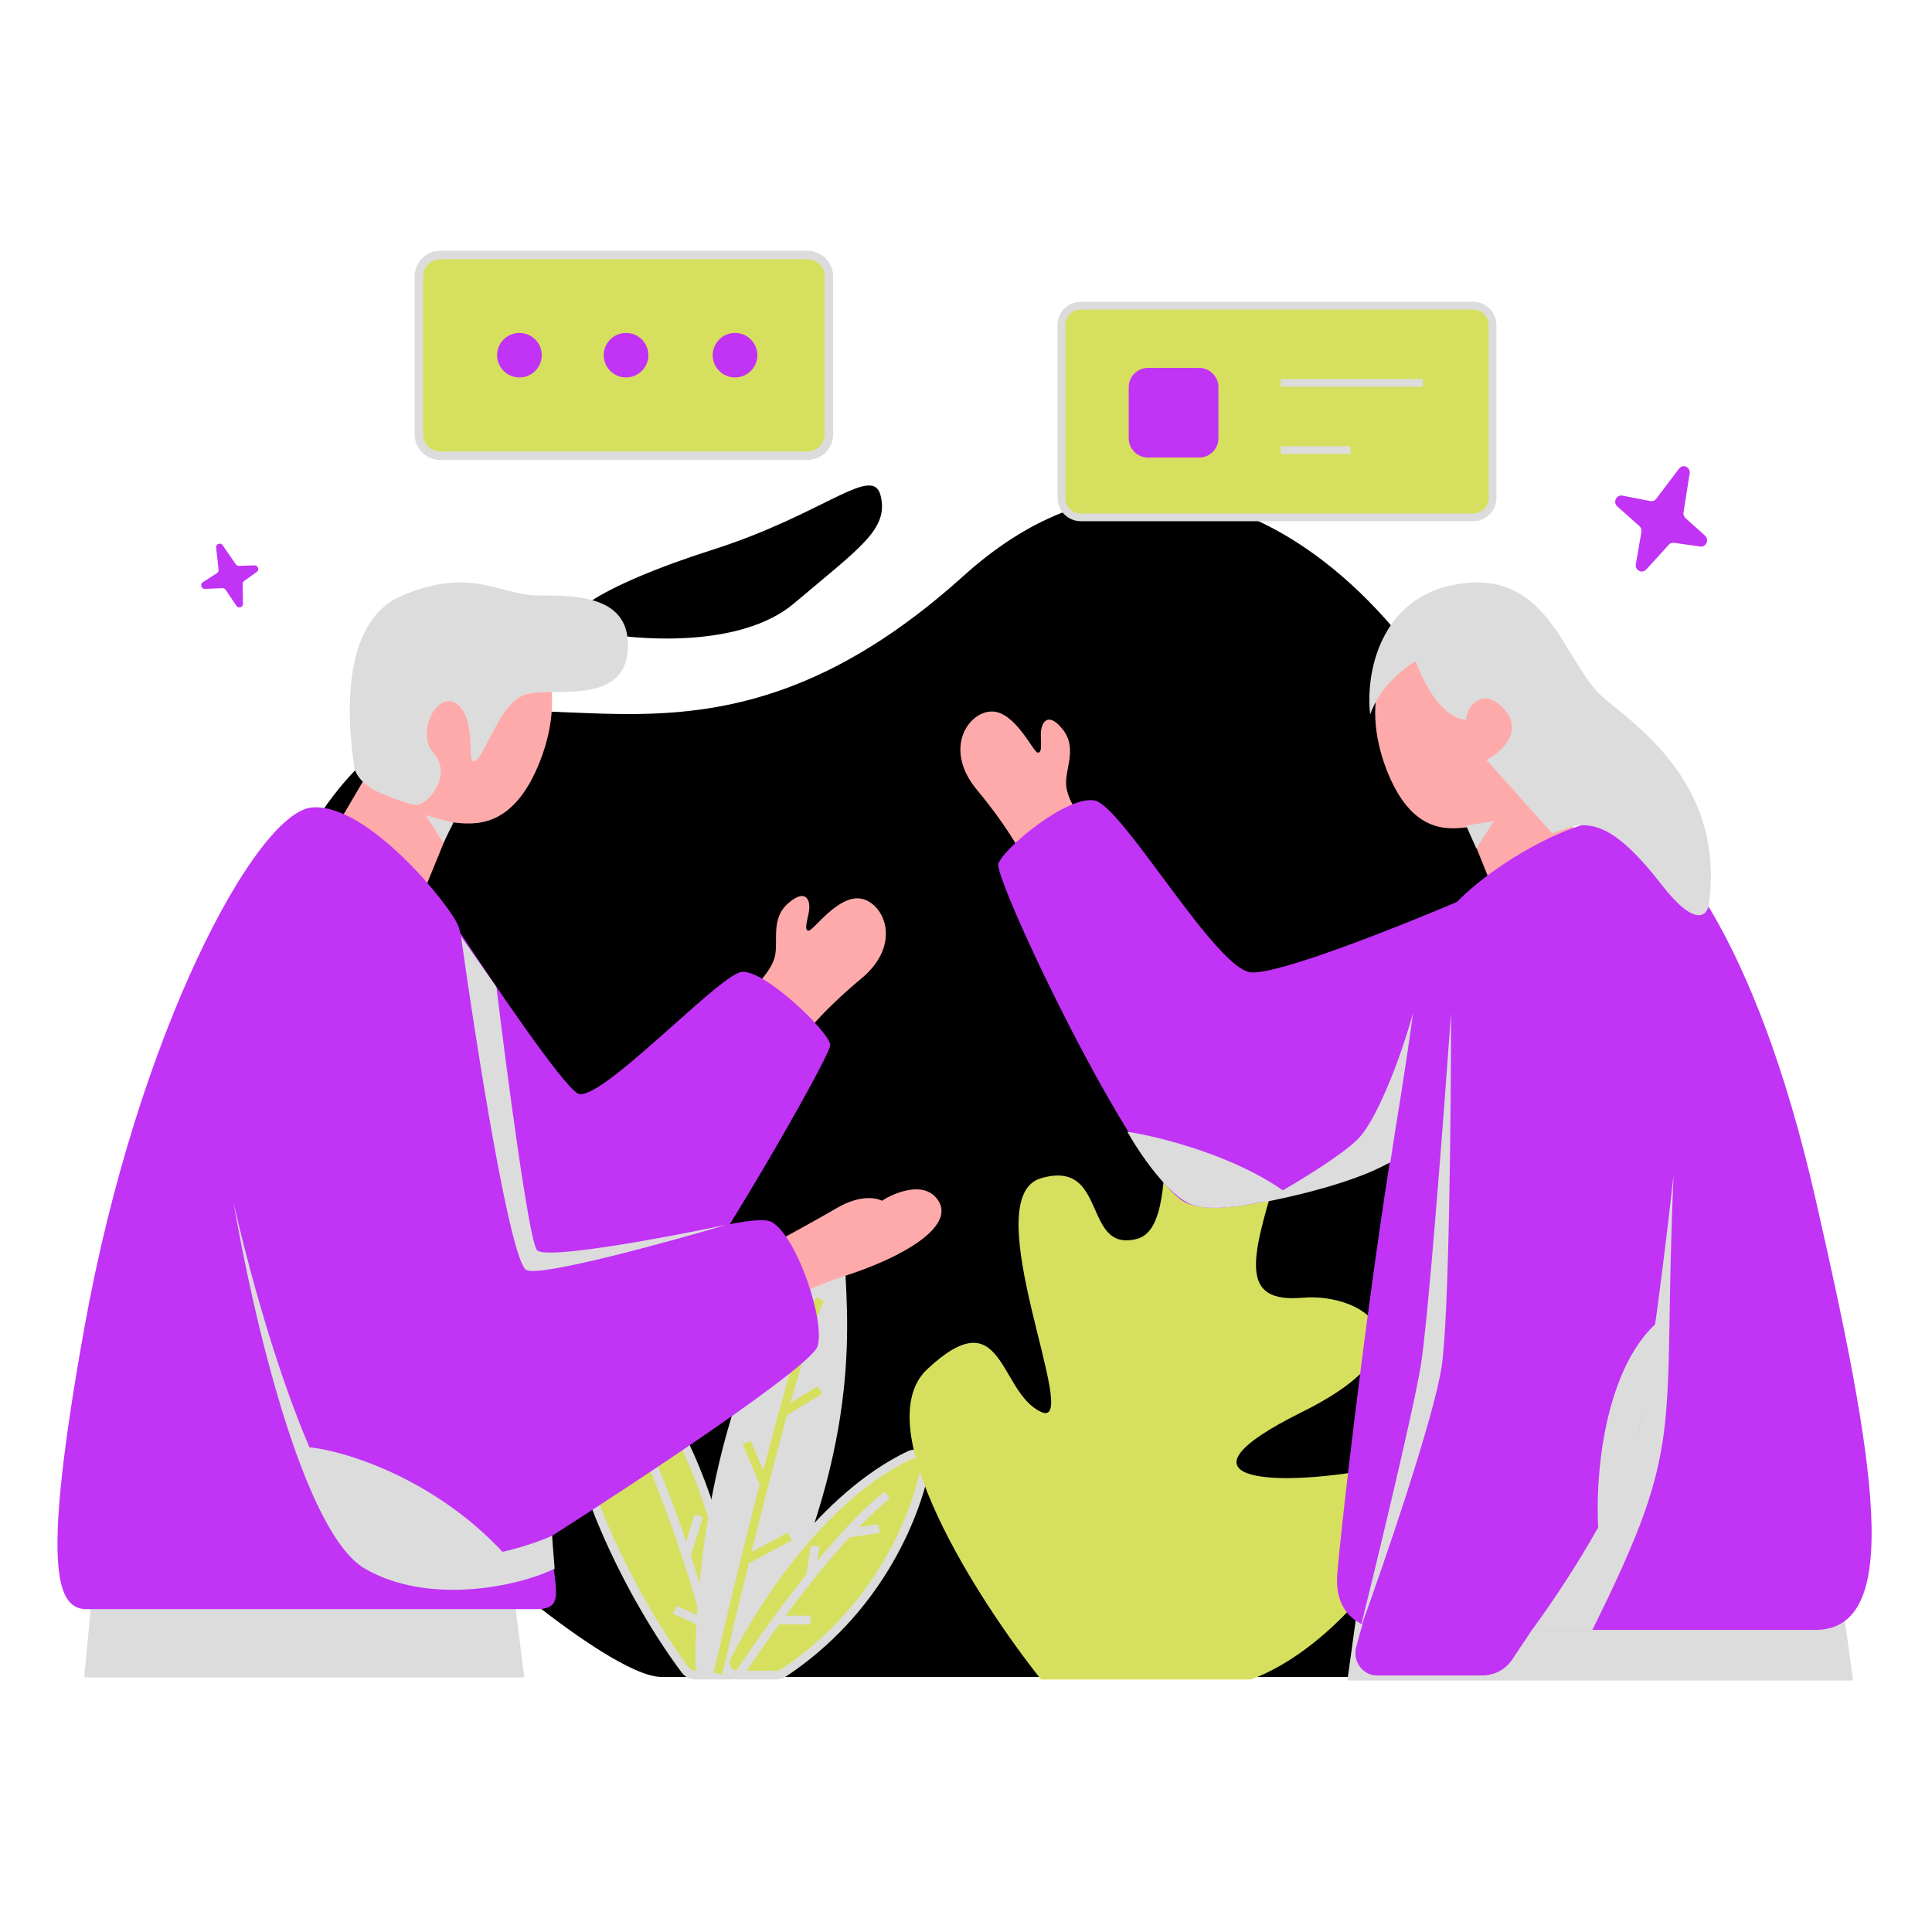 <svg id="SvgjsSvg1068" width="360" height="360" xmlns="http://www.w3.org/2000/svg" version="1.1" xmlns:xlink="http://www.w3.org/1999/xlink" xmlns:svgjs="http://svgjs.com/svgjs"><defs id="SvgjsDefs1069"></defs><g id="SvgjsG1070"><svg xmlns="http://www.w3.org/2000/svg" fill="none" viewBox="0 0 3000 3000" width="360" height="360"><path fill="#000000" d="M1232.99 936.913C1150.58 1006.64 990.008 995.016 920.02 980.491C836.827 970.304 931.905 909.182 1106.21 853.72C1280.52 798.258 1355.79 719.026 1367.68 770.527C1379.56 822.027 1335.99 849.758 1232.99 936.913Z" class="colorE7E8FF svgShape"></path><path fill="#000000" d="M2337.12 1336.91C2371.82 1648.9 2421.95 1691.27 2626.32 1930.09C2788.41 2119.5 2630.37 2454.34 2528.69 2604.03H1027.77C939.909 2604.03 653.45 2346.44 596.331 2279.68C576.869 2256.94 554.417 2232.87 528.63 2207.42C212.434 1895.42 393.668 1267.57 617.319 1144.31C840.97 1021.05 1095.47 1256.02 1496.5 893.943C1897.53 531.87 2304.98 1048.02 2337.12 1336.91Z" class="colorE7E8FF svgShape"></path><path fill="#d6e05e" d="M872.937 2068.86C864.306 2273.14 991.768 2496.78 1064.12 2593.21C1067.89 2598.25 1073.82 2601.1 1080.12 2601.1H1133.91C1146.11 2601.1 1155.56 2590.27 1153.96 2578.19C1106.03 2217.85 973.211 2083.22 895.432 2052.97C884.391 2048.68 873.437 2057.04 872.937 2068.86Z" class="colorfff svgShape"></path><path fill="#dcdcdc" fill-rule="evenodd" d="M892.969 2059.29C886.969 2056.95 880.054 2061.19 879.718 2069.15C875.462 2169.89 904.78 2275.81 944.405 2368.83C984.006 2461.78 1033.68 2541.33 1069.55 2589.15C1072 2592.41 1075.88 2594.33 1080.12 2594.33H1133.91C1141.98 2594.33 1148.3 2587.13 1147.23 2579.08C1099.43 2219.68 967.305 2088.19 892.969 2059.29ZM866.157 2068.58C866.819 2052.9 881.812 2040.4 897.895 2046.66C979.117 2078.24 1112.64 2216.02 1160.68 2577.3C1162.83 2593.41 1150.24 2607.88 1133.91 2607.88H1080.12C1071.76 2607.88 1063.79 2604.08 1058.69 2597.27C1022.21 2548.65 971.974 2468.17 931.915 2374.13C891.879 2280.15 861.782 2172.11 866.157 2068.58Z" clip-rule="evenodd" class="color032068 svgShape"></path><path fill="#dcdcdc" d="M1280.17 1947.05C1112.75 2096.46 1079.23 2446.61 1079.71 2584.09C1079.75 2595.06 1088.77 2603.58 1099.75 2603.58H1149.56C1157.09 2603.58 1164.1 2599.28 1167.58 2592.61C1335.15 2271.88 1317.91 2072.73 1311.84 1961.7C1310.95 1945.38 1292.37 1936.17 1280.17 1947.05Z" class="color032068 svgShape"></path><path fill="#d6e05e" d="M1412.37 2259.64C1280.36 2322.62 1176.35 2478.28 1128.29 2572.84C1121.61 2585.98 1131.39 2601.1 1146.14 2601.1H1205.35C1209.27 2601.1 1213.15 2599.96 1216.42 2597.79C1360.24 2502.51 1419.83 2360.92 1436.92 2278.81C1439.94 2264.27 1425.79 2253.23 1412.37 2259.64Z" class="colorfff svgShape"></path><path fill="#dcdcdc" fill-rule="evenodd" d="M1430.27 2277.43C1432.15 2268.41 1423.68 2261.75 1415.29 2265.75C1350.53 2296.65 1292.27 2350.5 1244.08 2408.71C1195.94 2466.88 1158.18 2528.99 1134.34 2575.91C1130.08 2584.29 1136.18 2594.33 1146.14 2594.33H1205.35C1207.96 2594.33 1210.53 2593.56 1212.67 2592.15L1216.42 2597.79L1212.67 2592.15C1354.62 2498.1 1413.44 2358.3 1430.27 2277.43ZM1409.44 2253.53C1427.9 2244.72 1447.74 2260.13 1443.56 2280.19C1426.21 2363.55 1365.86 2506.92 1220.17 2603.44C1215.77 2606.36 1210.58 2607.88 1205.35 2607.88H1146.14C1126.6 2607.88 1113.15 2587.66 1122.24 2569.77C1146.45 2522.13 1184.73 2459.14 1233.62 2400.08C1282.45 2341.08 1342.2 2285.61 1409.44 2253.53Z" clip-rule="evenodd" class="color032068 svgShape"></path><path fill="#dcdcdc" fill-rule="evenodd" d="M944.281 2132.03C972.046 2169.65 998.202 2221.16 1021.66 2276.9C1037.54 2314.65 1052.25 2354.48 1065.42 2393.49L1078.52 2351.71L1091.48 2355.76L1072.73 2415.53C1084.77 2452.48 1095.35 2488.2 1104.16 2520.14C1112.3 2549.66 1118.94 2575.98 1123.82 2597.1L1110.6 2600.15C1105.93 2579.97 1099.63 2554.92 1091.92 2526.82L1045.06 2505.86L1050.61 2493.5L1087.2 2509.86C1079.1 2481.16 1069.68 2449.86 1059.15 2417.68C1044.8 2373.76 1028.4 2328.23 1010.5 2285.37L947.251 2271.29L950.205 2258.06L1003.97 2270.03C982.074 2219.47 958.212 2173.75 933.354 2140.06L944.281 2132.03Z" clip-rule="evenodd" class="color032068 svgShape"></path><path fill="#d6e05e" fill-rule="evenodd" d="M1227.44 2178.32C1237.25 2143.19 1246.6 2111.39 1255 2085.14C1264.75 2054.66 1273.09 2032.15 1279.29 2020.49L1267.31 2014.13C1260.45 2027.01 1251.79 2050.63 1242.07 2081.01C1232.29 2111.57 1221.28 2149.47 1209.77 2191.24C1201.74 2220.4 1193.46 2251.46 1185.18 2283.27L1165.57 2237.29L1153.08 2242.59L1179.6 2304.79C1169.59 2343.62 1159.65 2383.17 1150.23 2421.37C1133.91 2487.52 1119.12 2549.66 1108.12 2597.1L1121.34 2600.16C1132.17 2553.48 1146.67 2492.53 1162.69 2427.54L1229.43 2391.86L1223.02 2379.92L1167.06 2409.83C1175.56 2375.57 1184.41 2340.45 1193.32 2305.95C1203 2268.43 1212.74 2231.63 1222.15 2197.43L1276.84 2164.09L1269.76 2152.53L1227.44 2178.32Z" clip-rule="evenodd" class="colorfff svgShape"></path><path fill="#dcdcdc" fill-rule="evenodd" d="M1333.84 2371.34C1350.34 2354.22 1366.46 2339.03 1381.62 2326.85L1373.11 2316.29C1353.16 2332.33 1331.86 2353.15 1310.49 2376.36C1296.64 2391.39 1282.71 2407.46 1269.05 2423.94L1272.57 2401.79L1259.16 2399.67L1251.98 2444.9C1233.98 2467.36 1216.69 2490.11 1200.93 2511.6C1176.32 2545.15 1155.39 2575.69 1141.25 2597.41L1152.63 2604.79C1166.24 2583.9 1186.26 2554.65 1209.85 2522.38H1258.4V2508.82H1219.84C1233.63 2490.27 1248.42 2471 1263.69 2451.97C1281.7 2429.54 1300.36 2407.47 1318.86 2387.29L1365.98 2380.22L1363.97 2366.82L1333.84 2371.34Z" clip-rule="evenodd" class="color032068 svgShape"></path><path fill="#d6e05e" d="M1616.54 2607.88H1942.09C2118.66 2544.17 2295.23 2250.56 2132.46 2281.03C1969.68 2311.5 1809.66 2297.65 2022.1 2192.39C2234.54 2087.14 2118.66 2006.81 2022.1 2015.12C1925.54 2023.43 1942.09 1956.95 1980.72 1829.54C2019.34 1702.12 1980.72 1585.79 1873.12 1585.79C1765.52 1585.79 1851.05 1901.56 1765.52 1923.72C1679.99 1945.87 1721.38 1799.07 1616.54 1829.54C1511.7 1860.01 1682.75 2222.86 1616.54 2192.39C1550.32 2161.93 1558.6 2015.12 1439.97 2125.92C1345.06 2214.55 1518.14 2484.16 1616.54 2607.88Z" class="colorfff svgShape"></path><path fill="#dcdcdc" d="M814.066 2604.68L798.358 2479.03H142.589L130.809 2604.68H814.066Z" class="color032068 svgShape"></path><path fill="#ffaaaa" d="M1299.93 1875.55C1264.82 1896.02 1219.48 1920.63 1201.19 1930.38L1179.25 2051.01C1192.66 2037.61 1237.76 2004.95 1310.9 1981.56 1402.31 1952.31 1482.76 1904.79 1457.16 1864.58 1436.69 1832.41 1390.12 1851.18 1369.4 1864.58 1360.87 1859.71 1335.03 1855.08 1299.93 1875.55zM1202.61 1487.54C1196.93 1507.36 1174.2 1531.19 1163.55 1540.63 1183.67 1573.67 1226.05 1636.91 1234.58 1625.58 1245.23 1611.42 1273.64 1572.49 1337.57 1519.4 1401.5 1466.3 1373.08 1402.59 1337.57 1395.51 1302.05 1388.44 1262.99 1445.07 1255.89 1445.07 1248.78 1445.07 1252.33 1434.45 1255.89 1416.75 1259.44 1399.05 1252.33 1377.82 1223.92 1402.59 1195.51 1427.37 1209.72 1462.76 1202.61 1487.54zM568.971 1204.19L519.559 1288.38 648.791 1407.02 702.004 1276.9 702.773 1276.99C737.117 1280.84 797.339 1287.59 838.838 1181.23 880.649 1074.07 857.843 947.776 702.004 951.603 577.333 954.665 561.369 1121.27 568.971 1204.19z" class="colorEFCB96 svgShape"></path><path fill="#c133f5" fill-rule="evenodd" d="M130.811 2498.66C87.617 2494.73 64.414 2432.72 130.811 2062.79C213.273 1603.36 397.831 1261.73 484.22 1253.88C570.608 1246.03 700.191 1407.02 711.972 1438.44C712.686 1440.34 713.617 1443.91 714.741 1448.93C715.126 1449.36 715.512 1449.79 715.897 1450.22C765.636 1526.13 871.397 1681.9 896.528 1697.6C914.369 1708.75 982.873 1647.71 1045.21 1592.16C1092.64 1549.9 1136.5 1510.81 1151.77 1509.12C1187.11 1505.19 1289.2 1603.36 1289.2 1622.99C1289.2 1634.19 1211.27 1774.44 1133.37 1900.88C1165.5 1894.56 1189.75 1892.38 1198.89 1897.87C1238.16 1921.43 1281.35 2051.01 1269.57 2090.28C1260.15 2121.69 990.772 2299.71 857.262 2384.79C856.413 2408.13 858.921 2428.3 860.986 2444.91C865.29 2479.53 867.669 2498.66 833.701 2498.66H130.811Z" clip-rule="evenodd" class="colorF4AD5E svgShape"></path><path fill="#dcdcdc" d="M590.24 2404.42C684.482 2442.12 807.521 2407.04 857.26 2384.79L861.186 2435.83C802.285 2464.63 664.063 2492.38 566.679 2435.83 469.296 2379.29 391.284 2035.3 362.488 1866.45 399.138 2030.07 495.998 2366.72 590.24 2404.42zM549.73 1189.25C552.738 1213.45 583.569 1229.58 598.609 1234.62 607.382 1238.4 628.688 1246.72 643.728 1249.75 662.528 1253.53 703.888 1204.37 673.808 1170.34 643.728 1136.31 681.328 1068.25 711.407 1094.72 741.487 1121.19 722.687 1189.25 737.727 1181.68 752.767 1174.12 775.327 1094.72 812.926 1079.59 850.525 1064.47 967.084 1098.5 974.604 1011.53 982.124 924.564 895.645 924.563 835.486 924.563 775.327 924.563 733.967 879.189 624.928 924.563 515.89 969.938 545.97 1159 549.73 1189.25z" class="color032068 svgShape"></path><path fill="#dcdcdc" d="M782.652 2412.27C675.844 2296.04 535.266 2252.59 480.291 2247.35 492.071 2293.16 547.046 2394.21 594.167 2408.35 668.776 2435.83 747.311 2420.13 782.652 2412.27zM833.699 1941.06C821.134 1925.35 786.578 1662.26 770.871 1532.68L715.896 1454.14C739.457 1622.99 792.861 1963.05 817.992 1972.48 843.124 1981.9 1035.27 1929.28 1128.21 1901.79 1035.27 1921.43 846.265 1956.77 833.699 1941.06zM660.922 1265.66C670.346 1268.8 693.645 1274.82 704.116 1277.44L688.409 1308.85 660.922 1265.66zM2111.81 2468.08L2092.18 2609.45H2877.53L2857.9 2468.08H2111.81z" class="color032068 svgShape"></path><path fill="#ffaaaa" d="M1655.58 1220.05C1657.53 1240.57 1675.51 1268.17 1684.25 1279.4 1658.4 1308.19 1605.14 1362.58 1598.84 1349.88 1590.96 1334.01 1570.18 1290.52 1517.08 1226.6 1463.97 1162.68 1503.59 1105.26 1539.8 1104.82 1576.01 1104.38 1604.03 1167.22 1611.01 1168.52 1617.99 1169.82 1616.45 1158.73 1616.2 1140.68 1615.96 1122.63 1626.84 1103.06 1650.22 1132.63 1673.61 1162.2 1653.15 1194.39 1655.58 1220.05zM2403.55 1215.52L2449.52 1295.36 2329.3 1407.86 2279.8 1284.47 2279.08 1284.55C2247.14 1288.2 2191.12 1294.6 2152.51 1193.74 2113.62 1092.13 2134.83 972.367 2279.8 975.996 2395.77 978.899 2410.62 1136.89 2403.55 1215.52z" class="colorEFCB96 svgShape"></path><path fill="#c133f5" fill-rule="evenodd" d="M2262.33 1400.55C2167.14 1440.94 1985.33 1512.98 1942.96 1509.95C1913.2 1507.83 1856.97 1432.05 1804.8 1361.74C1760.6 1302.18 1719.31 1246.54 1699.5 1242.93C1656.31 1235.08 1558.14 1317.54 1550.29 1341.1C1542.43 1364.66 1762.33 1828.02 1840.87 1867.29C1896.92 1895.32 2059.24 1844.16 2157.73 1805.85C2116.51 2071.54 2081.06 2384.84 2076.47 2444.52C2073.12 2488.03 2091.91 2511.18 2115.74 2522.53C2112.63 2532.07 2110.14 2541.52 2107.53 2551.41C2106.96 2553.57 2106.38 2555.75 2105.79 2557.95C2100.09 2579.34 2115.78 2601.59 2137.91 2601.59H2302.03C2320.57 2601.59 2337.89 2592.33 2348.17 2576.9L2378.83 2530.91H2512.34H2818.63C2956.06 2530.91 2912.87 2271.75 2818.63 1859.44C2724.39 1447.13 2586.95 1293.98 2528.05 1274.35C2473.9 1256.3 2333.45 1327.86 2262.33 1400.55Z" clip-rule="evenodd" class="colorF4AD5E svgShape"></path><path fill="#dcdcdc" d="M2238.68 2121.33C2227.08 2200.32 2149.27 2427.3 2111.81 2530.91 2138.4 2423.64 2194.46 2191.54 2206.06 2121.33 2217.66 2051.12 2242.3 1726.38 2253.18 1572.78 2253.18 1722.72 2250.28 2042.34 2238.68 2121.33zM2472.56 2530.91C2620.36 2233.69 2580.71 2233.69 2598.73 1824.1 2587.92 1923.17 2561.24 2143.79 2541.05 2233.69 2520.87 2323.58 2424.5 2469.29 2378.83 2530.91H2472.56zM2111.81 1765.19C2136.95 1736.92 2172.02 1652.63 2194.28 1572.78 2178.57 1686.66 2170.72 1725.93 2158.94 1804.46 2105.53 1835.88 2003.17 1859.44 1958.67 1867.29 1999.25 1845.04 2086.68 1793.47 2111.81 1765.19z" class="color032068 svgShape"></path><path fill="#dcdcdc" d="M2001.87 1855.51C1923.33 1795.82 1801.6 1765.19 1750.55 1757.34 1768.88 1790.06 1814.95 1858.65 1852.65 1871.22 1890.35 1883.78 1967.83 1865.98 2001.87 1855.51zM2127.52 1109.43C2143.23 1065.45 2181.19 1036.13 2198.2 1026.96 2226.48 1102.36 2262.34 1118.59 2276.74 1117.28 2276.74 1097.65 2300.3 1070.16 2327.79 1093.72 2371.77 1131.42 2333.02 1167.02 2308.15 1180.11L2410.25 1293.98 2445.59 1282.2C2477 1278.28 2512.34 1286.13 2579.1 1372.52 2632.5 1441.63 2651.09 1422.26 2653.71 1403.93 2677.27 1227.23 2555.54 1136.91 2492.71 1085.87 2429.88 1034.82 2410.25 892.208 2276.74 905.234 2147.94 917.799 2119.67 1037.44 2127.52 1109.43zM2481.64 2373.84C2476.1 2256.75 2502.43 2114.05 2575.17 2051.85 2568.24 2098.2 2548.85 2197.48 2540.53 2238.46 2532.22 2279.44 2496.65 2347.01 2481.64 2373.84zM2319.93 1274.35C2310.51 1277.49 2287.21 1279.58 2276.74 1282.2L2292.45 1317.54 2319.93 1274.35z" class="color032068 svgShape"></path><path fill="#d6e05e" d="M650.502 428.955C650.502 410.746 665.313 395.985 683.583 395.985H1253.89C1272.16 395.985 1286.97 410.746 1286.97 428.955V674.677C1286.97 692.886 1272.16 707.647 1253.89 707.647H683.583C665.313 707.647 650.502 692.886 650.502 674.677V428.955Z" class="colorfff svgShape"></path><path fill="#dcdcdc" fill-rule="evenodd" d="M643.886 428.955C643.886 407.105 661.659 389.391 683.583 389.391H1253.89C1275.81 389.391 1293.59 407.105 1293.59 428.955V674.677C1293.59 696.528 1275.81 714.241 1253.89 714.241H683.583C661.659 714.241 643.886 696.528 643.886 674.677V428.955ZM683.583 402.579C668.967 402.579 657.118 414.388 657.118 428.955V674.677C657.118 689.244 668.967 701.053 683.583 701.053H1253.89C1268.5 701.053 1280.35 689.244 1280.35 674.677V428.955C1280.35 414.388 1268.5 402.579 1253.89 402.579H683.583Z" clip-rule="evenodd" class="color032068 svgShape"></path><path fill="#c133f5" d="M841.239 551.537C841.239 570.619 825.718 586.088 806.572 586.088 787.425 586.088 771.904 570.619 771.904 551.537 771.904 532.455 787.425 516.986 806.572 516.986 825.718 516.986 841.239 532.455 841.239 551.537zM1006.79 551.533C1006.79 570.615 991.27 586.083 972.124 586.083 952.977 586.083 937.456 570.615 937.456 551.533 937.456 532.451 952.977 516.982 972.124 516.982 991.27 516.982 1006.79 532.451 1006.79 551.533zM1176.03 551.533C1176.03 570.615 1160.51 586.083 1141.36 586.083 1122.21 586.083 1106.69 570.615 1106.69 551.533 1106.69 532.451 1122.21 516.982 1141.36 516.982 1160.51 516.982 1176.03 532.451 1176.03 551.533z" class="colorF4AD5E svgShape"></path><path fill="#d6e05e" d="M1648.2 504.595C1648.2 488.039 1661.63 474.618 1678.2 474.618H2287.6C2304.17 474.618 2317.6 488.039 2317.6 504.595V773.347C2317.6 789.903 2304.17 803.324 2287.6 803.324H1678.2C1661.63 803.324 1648.2 789.903 1648.2 773.347V504.595Z" class="colorfff svgShape"></path><path fill="#dcdcdc" fill-rule="evenodd" d="M1642.2 504.595C1642.2 484.728 1658.32 468.623 1678.2 468.623H2287.6C2307.48 468.623 2323.6 484.728 2323.6 504.595V773.347C2323.6 793.214 2307.48 809.319 2287.6 809.319H1678.2C1658.32 809.319 1642.2 793.214 1642.2 773.347V504.595ZM1678.2 480.614C1664.94 480.614 1654.2 491.35 1654.2 504.595V773.347C1654.2 786.592 1664.94 797.329 1678.2 797.329H2287.6C2300.86 797.329 2311.6 786.592 2311.6 773.347V504.595C2311.6 491.35 2300.86 480.614 2287.6 480.614H1678.2Z" clip-rule="evenodd" class="color032068 svgShape"></path><path fill="#c133f5" d="M1752.67 601.273C1752.67 584.717 1766.1 571.296 1782.67 571.296H1861.98C1878.54 571.296 1891.97 584.717 1891.97 601.273V680.536C1891.97 697.092 1878.54 710.513 1861.98 710.513H1782.67C1766.1 710.513 1752.67 697.092 1752.67 680.536V601.273Z" class="colorF4AD5E svgShape"></path><path fill="#dcdcdc" fill-rule="evenodd" d="M2209.26 600.495H1988.71V588.505H2209.26V600.495ZM2096.98 704.908H1988.71V692.917H2096.98V704.908Z" clip-rule="evenodd" class="color032068 svgShape"></path><path fill="#c133f5" d="M2607.14 727.752L2571.85 774.512C2569.7 777.357 2566.2 778.726 2562.77 778.061L2519.16 769.606C2509.78 767.787 2504.11 779.989 2511.36 786.424L2545.63 816.886C2548.14 819.11 2549.32 822.535 2548.74 825.896L2540.14 876.125C2538.53 885.567 2549.76 891.412 2556.12 884.437L2591.34 845.837C2593.4 843.571 2596.4 842.476 2599.38 842.897L2640.13 848.638C2649.31 849.932 2654.51 838.095 2647.53 831.793L2617.23 804.43C2614.79 802.233 2613.63 798.89 2614.15 795.593L2623.71 735.256C2625.27 725.388 2613.09 719.87 2607.14 727.752zM335.644 850.332L339.471 884.596C339.704 886.68 338.759 888.694 337.021 889.817L314.914 904.094C310.158 907.166 312.676 914.654 318.385 914.415L345.407 913.286C347.38 913.204 349.274 914.171 350.389 915.831L367.052 940.635C370.185 945.298 377.365 943.173 377.265 937.613L376.711 906.838C376.678 905.032 377.518 903.34 378.967 902.296L398.747 888.042C403.203 884.831 400.635 877.687 395.092 877.875L371.027 878.691C369.095 878.756 367.243 877.816 366.13 876.205L345.781 846.726C342.453 841.905 334.999 844.556 335.644 850.332z" class="colorF4AD5E svgShape"></path></svg></g></svg>